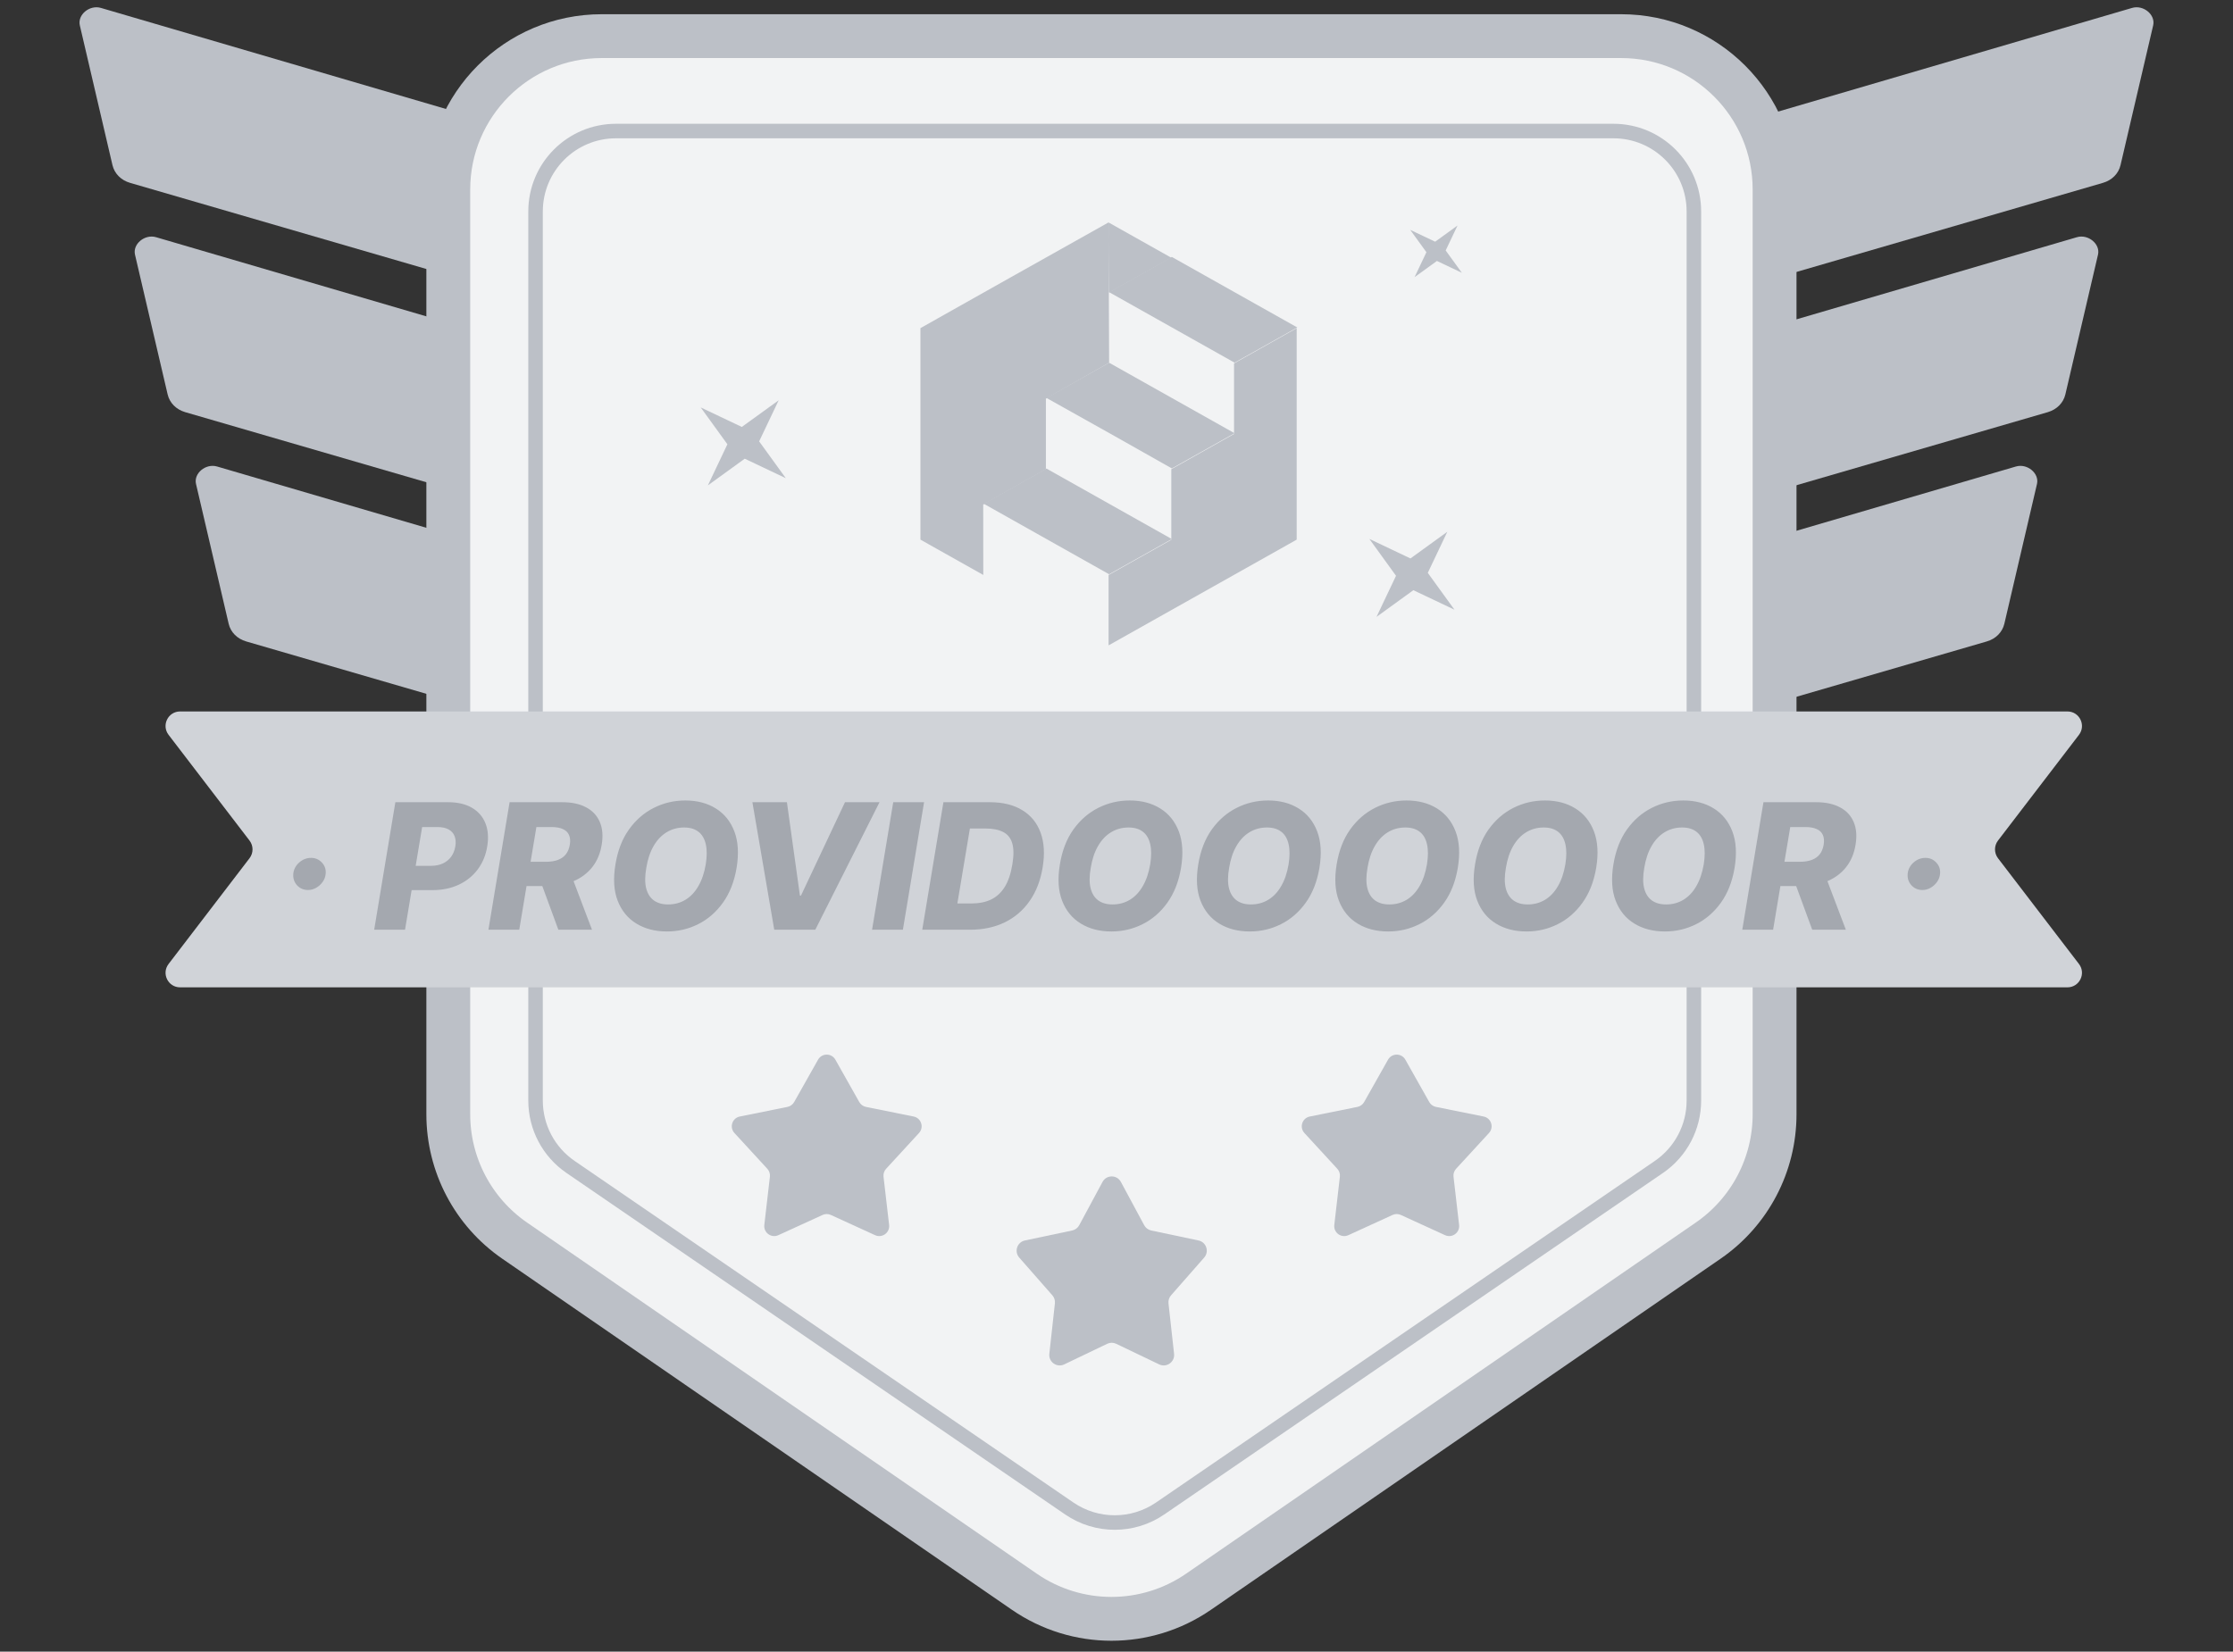 <svg width="123" height="91" viewBox="0 0 123 91" fill="none" xmlns="http://www.w3.org/2000/svg">
<rect x="0" y="0" width="123" height="91" fill="#333333" stroke="none"/>
<path d="M4.397 1.397C4.261 0.811 4.935 0.253 5.558 0.436L31.441 8.018C31.861 8.141 32.054 8.561 31.873 8.959L28.875 15.557C28.691 15.961 28.193 16.189 27.766 16.065L7.165 10.075C6.666 9.93 6.305 9.565 6.195 9.097L4.397 1.397Z" fill="#BCC0C7"/>
<path d="M7.436 14.03C7.3 13.445 7.974 12.887 8.597 13.069L34.479 20.651C34.9 20.775 35.093 21.195 34.912 21.593L31.913 28.191C31.73 28.595 31.232 28.823 30.805 28.699L10.204 22.709C9.705 22.563 9.343 22.199 9.234 21.731L7.436 14.03Z" fill="#BCC0C7"/>
<path d="M10.797 26.664C10.66 26.079 11.334 25.52 11.958 25.703L37.84 33.285C38.26 33.408 38.453 33.828 38.272 34.227L35.274 40.825C35.09 41.229 34.592 41.457 34.165 41.333L13.564 35.342C13.065 35.197 12.704 34.833 12.595 34.365L10.797 26.664Z" fill="#BCC0C7"/>
<path d="M118.603 1.397C118.739 0.811 118.065 0.253 117.442 0.436L91.56 8.018C91.139 8.141 90.946 8.561 91.127 8.959L94.125 15.557C94.309 15.961 94.807 16.189 95.234 16.065L115.835 10.075C116.334 9.93 116.696 9.565 116.805 9.097L118.603 1.397Z" fill="#BCC0C7"/>
<path d="M115.564 14.03C115.701 13.445 115.026 12.887 114.403 13.069L88.521 20.651C88.1 20.775 87.907 21.195 88.088 21.593L91.087 28.191C91.27 28.595 91.768 28.823 92.195 28.699L112.796 22.709C113.295 22.563 113.657 22.199 113.766 21.731L115.564 14.03Z" fill="#BCC0C7"/>
<path d="M112.203 26.664C112.34 26.079 111.666 25.52 111.042 25.703L85.16 33.285C84.74 33.408 84.547 33.828 84.728 34.227L87.726 40.825C87.91 41.229 88.408 41.457 88.835 41.333L109.436 35.342C109.935 35.197 110.296 34.833 110.406 34.365L112.203 26.664Z" fill="#BCC0C7"/>
<path d="M33.145 1.991C28.477 1.991 24.693 5.775 24.693 10.444V61.394C24.693 64.175 26.06 66.777 28.349 68.355L56.425 87.7C59.313 89.69 63.129 89.69 66.017 87.7L94.092 68.355C96.382 66.777 97.749 64.175 97.749 61.394V10.444C97.749 5.775 93.965 1.991 89.296 1.991H33.145Z" fill="#F2F3F4" stroke="#BCC0C7" stroke-width="2.415"/>
<path d="M29.5 11.65C29.5 9.204 31.483 7.22 33.93 7.22H88.874C91.32 7.22 93.304 9.204 93.304 11.65V60.64C93.304 62.102 92.583 63.469 91.377 64.295L63.905 83.112C62.396 84.145 60.407 84.145 58.898 83.112L31.427 64.295C30.221 63.469 29.5 62.102 29.5 60.64V11.65Z" stroke="#BCC0C7" stroke-width="0.8"/>
<path fill-rule="evenodd" clip-rule="evenodd" d="M51.628 30.254L54.162 31.678L54.159 27.798L57.611 25.851L57.611 21.967L61.094 19.985L61.062 12.254L55.649 15.293L51.628 17.556L51.628 17.558L50.7 18.079L50.7 29.731L51.628 30.254ZM61.066 12.258L61.066 16.138L64.517 14.198L61.066 12.258ZM67.974 23.91L64.519 25.851L64.519 29.74L61.064 31.68L61.064 35.558L70.963 29.993L71.425 29.732L71.425 18.081L70.963 18.342L70.963 18.344L70.961 18.342L67.974 20.021L67.974 23.91Z" fill="#BCC0C7"/>
<path fill-rule="evenodd" clip-rule="evenodd" d="M68.004 23.869L64.549 25.809L61.38 24.018L57.642 21.925L61.094 19.985L67.542 23.61L68.004 23.869ZM71.459 18.042L68.004 19.982L61.096 16.098L64.547 14.156L71.459 18.042ZM54.189 27.756L57.642 25.816L64.549 29.7L61.094 31.64L54.189 27.756Z" fill="#BCC0C7"/>
<path d="M60.73 65.12C60.947 64.716 61.525 64.716 61.742 65.12L63.026 67.506C63.106 67.655 63.248 67.761 63.413 67.796L66.017 68.346C66.447 68.437 66.62 68.957 66.33 69.288L64.504 71.369C64.397 71.49 64.347 71.651 64.364 71.811L64.671 74.592C64.721 75.04 64.258 75.369 63.851 75.174L61.484 74.039C61.327 73.963 61.144 73.963 60.987 74.039L58.621 75.174C58.214 75.369 57.751 75.04 57.8 74.592L58.107 71.811C58.125 71.651 58.074 71.49 57.968 71.369L56.142 69.288C55.852 68.957 56.025 68.437 56.455 68.346L59.058 67.796C59.224 67.761 59.366 67.655 59.446 67.506L60.73 65.12Z" fill="#BCC0C7"/>
<path d="M45.06 58.386C45.27 58.013 45.806 58.013 46.016 58.386L47.331 60.718C47.409 60.857 47.544 60.955 47.7 60.987L50.325 61.517C50.745 61.601 50.91 62.111 50.621 62.426L48.809 64.397C48.701 64.515 48.649 64.674 48.667 64.832L48.975 67.492C49.024 67.917 48.59 68.232 48.201 68.054L45.766 66.94C45.621 66.873 45.454 66.873 45.309 66.94L42.874 68.054C42.486 68.232 42.052 67.917 42.101 67.492L42.408 64.832C42.426 64.674 42.375 64.515 42.267 64.397L40.455 62.426C40.165 62.111 40.331 61.601 40.75 61.517L43.375 60.987C43.532 60.955 43.666 60.857 43.745 60.718L45.06 58.386Z" fill="#BCC0C7"/>
<path d="M76.456 58.386C76.666 58.013 77.202 58.013 77.412 58.386L78.727 60.718C78.805 60.857 78.94 60.955 79.097 60.987L81.722 61.517C82.141 61.601 82.306 62.111 82.017 62.426L80.205 64.397C80.097 64.515 80.045 64.674 80.064 64.832L80.371 67.492C80.42 67.917 79.986 68.232 79.597 68.054L77.162 66.94C77.017 66.873 76.851 66.873 76.706 66.94L74.271 68.054C73.882 68.232 73.448 67.917 73.497 67.492L73.804 64.832C73.823 64.674 73.771 64.515 73.663 64.397L71.851 62.426C71.561 62.111 71.727 61.601 72.146 61.517L74.771 60.987C74.928 60.955 75.063 60.857 75.141 60.718L76.456 58.386Z" fill="#BCC0C7"/>
<path d="M9.285 40.486C8.882 39.959 9.257 39.199 9.92 39.199H113.88C114.543 39.199 114.918 39.959 114.516 40.486L110.055 46.313C109.836 46.6 109.836 46.998 110.055 47.285L114.516 53.113C114.918 53.639 114.543 54.399 113.88 54.399H9.92C9.257 54.399 8.882 53.639 9.285 53.113L13.745 47.285C13.965 46.998 13.965 46.6 13.745 46.313L9.285 40.486Z" fill="#D0D3D8"/>
<path d="M16.972 49.036C16.722 49.036 16.519 48.949 16.361 48.775C16.203 48.601 16.135 48.391 16.155 48.144C16.178 47.902 16.286 47.695 16.478 47.523C16.67 47.352 16.889 47.266 17.136 47.266C17.372 47.266 17.57 47.352 17.73 47.523C17.892 47.695 17.962 47.902 17.939 48.144C17.925 48.309 17.869 48.459 17.771 48.593C17.675 48.728 17.556 48.836 17.414 48.916C17.272 48.996 17.125 49.036 16.972 49.036ZM20.611 51.225L21.778 44.199H24.68C25.206 44.199 25.644 44.301 25.994 44.504C26.344 44.708 26.592 44.992 26.738 45.358C26.885 45.724 26.918 46.149 26.838 46.631C26.76 47.118 26.585 47.542 26.313 47.904C26.043 48.265 25.696 48.545 25.27 48.744C24.845 48.943 24.361 49.043 23.819 49.043H22.032L22.255 47.705H23.73C23.988 47.705 24.211 47.66 24.399 47.571C24.589 47.482 24.741 47.357 24.855 47.197C24.969 47.037 25.045 46.848 25.081 46.631C25.116 46.414 25.102 46.226 25.04 46.069C24.979 45.908 24.868 45.785 24.708 45.698C24.55 45.611 24.344 45.568 24.09 45.568H23.253L22.31 51.225H20.611ZM26.904 51.225L28.07 44.199H30.973C31.499 44.199 31.938 44.294 32.29 44.484C32.642 44.671 32.892 44.941 33.041 45.293C33.19 45.643 33.224 46.058 33.144 46.538C33.066 47.023 32.892 47.436 32.623 47.777C32.355 48.115 32.01 48.374 31.587 48.552C31.166 48.731 30.688 48.82 30.153 48.82H28.317L28.544 47.482H30.064C30.317 47.482 30.537 47.449 30.722 47.382C30.907 47.314 31.055 47.211 31.165 47.074C31.277 46.934 31.351 46.756 31.388 46.538C31.422 46.321 31.406 46.142 31.34 46C31.276 45.856 31.162 45.748 31 45.677C30.84 45.604 30.634 45.568 30.383 45.568H29.546L28.602 51.225H26.904ZM31.391 48.014L32.609 51.225H30.756L29.576 48.014H31.391ZM40.573 47.822C40.445 48.578 40.193 49.218 39.818 49.739C39.445 50.258 38.992 50.652 38.456 50.919C37.923 51.187 37.35 51.321 36.738 51.321C36.09 51.321 35.53 51.177 35.057 50.888C34.583 50.6 34.239 50.181 34.024 49.629C33.811 49.078 33.77 48.409 33.901 47.623C34.024 46.865 34.272 46.225 34.645 45.701C35.02 45.178 35.476 44.781 36.014 44.511C36.553 44.239 37.132 44.103 37.75 44.103C38.392 44.103 38.949 44.248 39.42 44.538C39.894 44.829 40.237 45.251 40.449 45.804C40.662 46.358 40.703 47.03 40.573 47.822ZM38.875 47.623C38.946 47.181 38.946 46.809 38.875 46.508C38.806 46.206 38.671 45.978 38.47 45.825C38.269 45.669 38.007 45.592 37.684 45.592C37.328 45.592 37.005 45.68 36.717 45.856C36.431 46.03 36.192 46.283 36 46.617C35.808 46.949 35.674 47.35 35.599 47.822C35.521 48.267 35.519 48.639 35.592 48.936C35.667 49.234 35.808 49.458 36.014 49.609C36.22 49.758 36.481 49.832 36.799 49.832C37.154 49.832 37.473 49.746 37.757 49.575C38.04 49.403 38.277 49.153 38.467 48.823C38.659 48.494 38.795 48.094 38.875 47.623ZM43.345 44.199L44.062 49.345H44.12L46.545 44.199H48.446L44.909 51.225H42.648L41.444 44.199H43.345ZM50.901 44.199L49.734 51.225H48.036L49.202 44.199H50.901ZM53.435 51.225H50.8L51.967 44.199H54.522C55.236 44.199 55.831 44.344 56.306 44.635C56.784 44.923 57.122 45.337 57.318 45.876C57.517 46.414 57.555 47.054 57.431 47.797C57.312 48.516 57.074 49.131 56.715 49.643C56.358 50.155 55.9 50.548 55.342 50.82C54.784 51.09 54.148 51.225 53.435 51.225ZM52.735 49.777H53.541C53.935 49.777 54.282 49.706 54.584 49.564C54.888 49.42 55.14 49.19 55.339 48.875C55.538 48.557 55.68 48.139 55.764 47.623C55.846 47.129 55.843 46.739 55.754 46.453C55.667 46.165 55.498 45.959 55.246 45.835C54.997 45.709 54.671 45.647 54.269 45.647H53.425L52.735 49.777ZM65.054 47.822C64.926 48.578 64.674 49.218 64.299 49.739C63.927 50.258 63.473 50.652 62.938 50.919C62.405 51.187 61.832 51.321 61.219 51.321C60.572 51.321 60.011 51.177 59.538 50.888C59.064 50.6 58.72 50.181 58.505 49.629C58.292 49.078 58.251 48.409 58.382 47.623C58.505 46.865 58.753 46.225 59.126 45.701C59.501 45.178 59.958 44.781 60.495 44.511C61.035 44.239 61.613 44.103 62.231 44.103C62.873 44.103 63.43 44.248 63.901 44.538C64.375 44.829 64.718 45.251 64.931 45.804C65.143 46.358 65.184 47.03 65.054 47.822ZM63.356 47.623C63.427 47.181 63.427 46.809 63.356 46.508C63.287 46.206 63.152 45.978 62.951 45.825C62.75 45.669 62.488 45.592 62.166 45.592C61.809 45.592 61.486 45.68 61.198 45.856C60.912 46.03 60.673 46.283 60.481 46.617C60.289 46.949 60.155 47.35 60.08 47.822C60.002 48.267 60 48.639 60.073 48.936C60.148 49.234 60.289 49.458 60.495 49.609C60.701 49.758 60.963 49.832 61.281 49.832C61.635 49.832 61.954 49.746 62.238 49.575C62.521 49.403 62.758 49.153 62.948 48.823C63.14 48.494 63.276 48.094 63.356 47.623ZM72.677 47.822C72.549 48.578 72.297 49.218 71.922 49.739C71.549 50.258 71.095 50.652 70.56 50.919C70.027 51.187 69.454 51.321 68.841 51.321C68.194 51.321 67.634 51.177 67.16 50.888C66.687 50.6 66.343 50.181 66.128 49.629C65.915 49.078 65.874 48.409 66.004 47.623C66.128 46.865 66.376 46.225 66.749 45.701C67.124 45.178 67.58 44.781 68.118 44.511C68.657 44.239 69.236 44.103 69.853 44.103C70.496 44.103 71.053 44.248 71.524 44.538C71.998 44.829 72.341 45.251 72.553 45.804C72.766 46.358 72.807 47.03 72.677 47.822ZM70.979 47.623C71.049 47.181 71.049 46.809 70.979 46.508C70.91 46.206 70.775 45.978 70.574 45.825C70.373 45.669 70.111 45.592 69.788 45.592C69.431 45.592 69.109 45.68 68.821 45.856C68.535 46.03 68.296 46.283 68.104 46.617C67.912 46.949 67.778 47.35 67.703 47.822C67.625 48.267 67.622 48.639 67.696 48.936C67.771 49.234 67.912 49.458 68.118 49.609C68.323 49.758 68.585 49.832 68.903 49.832C69.258 49.832 69.577 49.746 69.86 49.575C70.144 49.403 70.381 49.153 70.57 48.823C70.763 48.494 70.899 48.094 70.979 47.623ZM80.299 47.822C80.171 48.578 79.92 49.218 79.545 49.739C79.172 50.258 78.718 50.652 78.183 50.919C77.65 51.187 77.077 51.321 76.464 51.321C75.817 51.321 75.257 51.177 74.783 50.888C74.31 50.6 73.966 50.181 73.751 49.629C73.538 49.078 73.497 48.409 73.627 47.623C73.751 46.865 73.999 46.225 74.371 45.701C74.746 45.178 75.203 44.781 75.74 44.511C76.28 44.239 76.859 44.103 77.476 44.103C78.119 44.103 78.676 44.248 79.147 44.538C79.62 44.829 79.963 45.251 80.176 45.804C80.389 46.358 80.43 47.03 80.299 47.822ZM78.601 47.623C78.672 47.181 78.672 46.809 78.601 46.508C78.533 46.206 78.398 45.978 78.197 45.825C77.995 45.669 77.733 45.592 77.411 45.592C77.054 45.592 76.732 45.68 76.444 45.856C76.158 46.03 75.919 46.283 75.727 46.617C75.534 46.949 75.401 47.35 75.325 47.822C75.247 48.267 75.245 48.639 75.318 48.936C75.394 49.234 75.534 49.458 75.74 49.609C75.946 49.758 76.208 49.832 76.526 49.832C76.88 49.832 77.199 49.746 77.483 49.575C77.766 49.403 78.003 49.153 78.193 48.823C78.385 48.494 78.521 48.094 78.601 47.623ZM87.922 47.822C87.794 48.578 87.542 49.218 87.167 49.739C86.795 50.258 86.341 50.652 85.805 50.919C85.272 51.187 84.7 51.321 84.087 51.321C83.439 51.321 82.879 51.177 82.406 50.888C81.932 50.6 81.588 50.181 81.373 49.629C81.16 49.078 81.119 48.409 81.25 47.623C81.373 46.865 81.621 46.225 81.994 45.701C82.369 45.178 82.825 44.781 83.363 44.511C83.903 44.239 84.481 44.103 85.099 44.103C85.741 44.103 86.298 44.248 86.769 44.538C87.243 44.829 87.586 45.251 87.799 45.804C88.011 46.358 88.052 47.03 87.922 47.822ZM86.224 47.623C86.295 47.181 86.295 46.809 86.224 46.508C86.155 46.206 86.02 45.978 85.819 45.825C85.618 45.669 85.356 45.592 85.034 45.592C84.677 45.592 84.354 45.68 84.066 45.856C83.78 46.03 83.541 46.283 83.349 46.617C83.157 46.949 83.023 47.35 82.948 47.822C82.87 48.267 82.868 48.639 82.941 48.936C83.016 49.234 83.157 49.458 83.363 49.609C83.569 49.758 83.831 49.832 84.148 49.832C84.503 49.832 84.822 49.746 85.106 49.575C85.389 49.403 85.626 49.153 85.816 48.823C86.008 48.494 86.144 48.094 86.224 47.623ZM95.545 47.822C95.417 48.578 95.165 49.218 94.79 49.739C94.417 50.258 93.963 50.652 93.428 50.919C92.895 51.187 92.322 51.321 91.709 51.321C91.062 51.321 90.502 51.177 90.028 50.888C89.555 50.6 89.211 50.181 88.996 49.629C88.783 49.078 88.742 48.409 88.872 47.623C88.996 46.865 89.244 46.225 89.617 45.701C89.992 45.178 90.448 44.781 90.986 44.511C91.525 44.239 92.104 44.103 92.721 44.103C93.364 44.103 93.921 44.248 94.392 44.538C94.865 44.829 95.209 45.251 95.421 45.804C95.634 46.358 95.675 47.03 95.545 47.822ZM93.847 47.623C93.918 47.181 93.918 46.809 93.847 46.508C93.778 46.206 93.643 45.978 93.442 45.825C93.24 45.669 92.979 45.592 92.656 45.592C92.299 45.592 91.977 45.68 91.689 45.856C91.403 46.03 91.164 46.283 90.972 46.617C90.78 46.949 90.646 47.35 90.57 47.822C90.493 48.267 90.49 48.639 90.564 48.936C90.639 49.234 90.78 49.458 90.986 49.609C91.191 49.758 91.453 49.832 91.771 49.832C92.126 49.832 92.445 49.746 92.728 49.575C93.012 49.403 93.249 49.153 93.438 48.823C93.63 48.494 93.766 48.094 93.847 47.623ZM95.97 51.225L97.136 44.199H100.039C100.565 44.199 101.004 44.294 101.356 44.484C101.708 44.671 101.959 44.941 102.107 45.293C102.256 45.643 102.29 46.058 102.21 46.538C102.132 47.023 101.959 47.436 101.689 47.777C101.421 48.115 101.076 48.374 100.653 48.552C100.232 48.731 99.754 48.82 99.219 48.82H97.383L97.61 47.482H99.13C99.383 47.482 99.603 47.449 99.788 47.382C99.974 47.314 100.121 47.211 100.231 47.074C100.343 46.934 100.417 46.756 100.454 46.538C100.488 46.321 100.472 46.142 100.406 46C100.342 45.856 100.229 45.748 100.066 45.677C99.906 45.604 99.7 45.568 99.449 45.568H98.612L97.668 51.225H95.97ZM100.457 48.014L101.675 51.225H99.823L98.642 48.014H100.457ZM105.896 49.036C105.647 49.036 105.444 48.949 105.286 48.775C105.128 48.601 105.059 48.391 105.08 48.144C105.103 47.902 105.21 47.695 105.402 47.523C105.594 47.352 105.814 47.266 106.061 47.266C106.297 47.266 106.494 47.352 106.654 47.523C106.817 47.695 106.887 47.902 106.864 48.144C106.85 48.309 106.794 48.459 106.696 48.593C106.6 48.728 106.481 48.836 106.339 48.916C106.197 48.996 106.05 49.036 105.896 49.036Z" fill="#A4A8AF"/>
<path d="M42.892 22.054L41.816 24.318L43.286 26.348L41.022 25.273L38.992 26.743L40.067 24.478L38.597 22.448L40.861 23.523L42.892 22.054Z" fill="#BCC0C7"/>
<path d="M79.722 29.299L78.647 31.563L80.117 33.593L77.852 32.518L75.822 33.988L76.897 31.724L75.428 29.693L77.692 30.769L79.722 29.299Z" fill="#BCC0C7"/>
<path d="M80.285 12.425L79.632 13.799L80.524 15.03L79.15 14.378L77.919 15.27L78.571 13.896L77.679 12.665L79.053 13.317L80.285 12.425Z" fill="#BCC0C7"/>
</svg>
